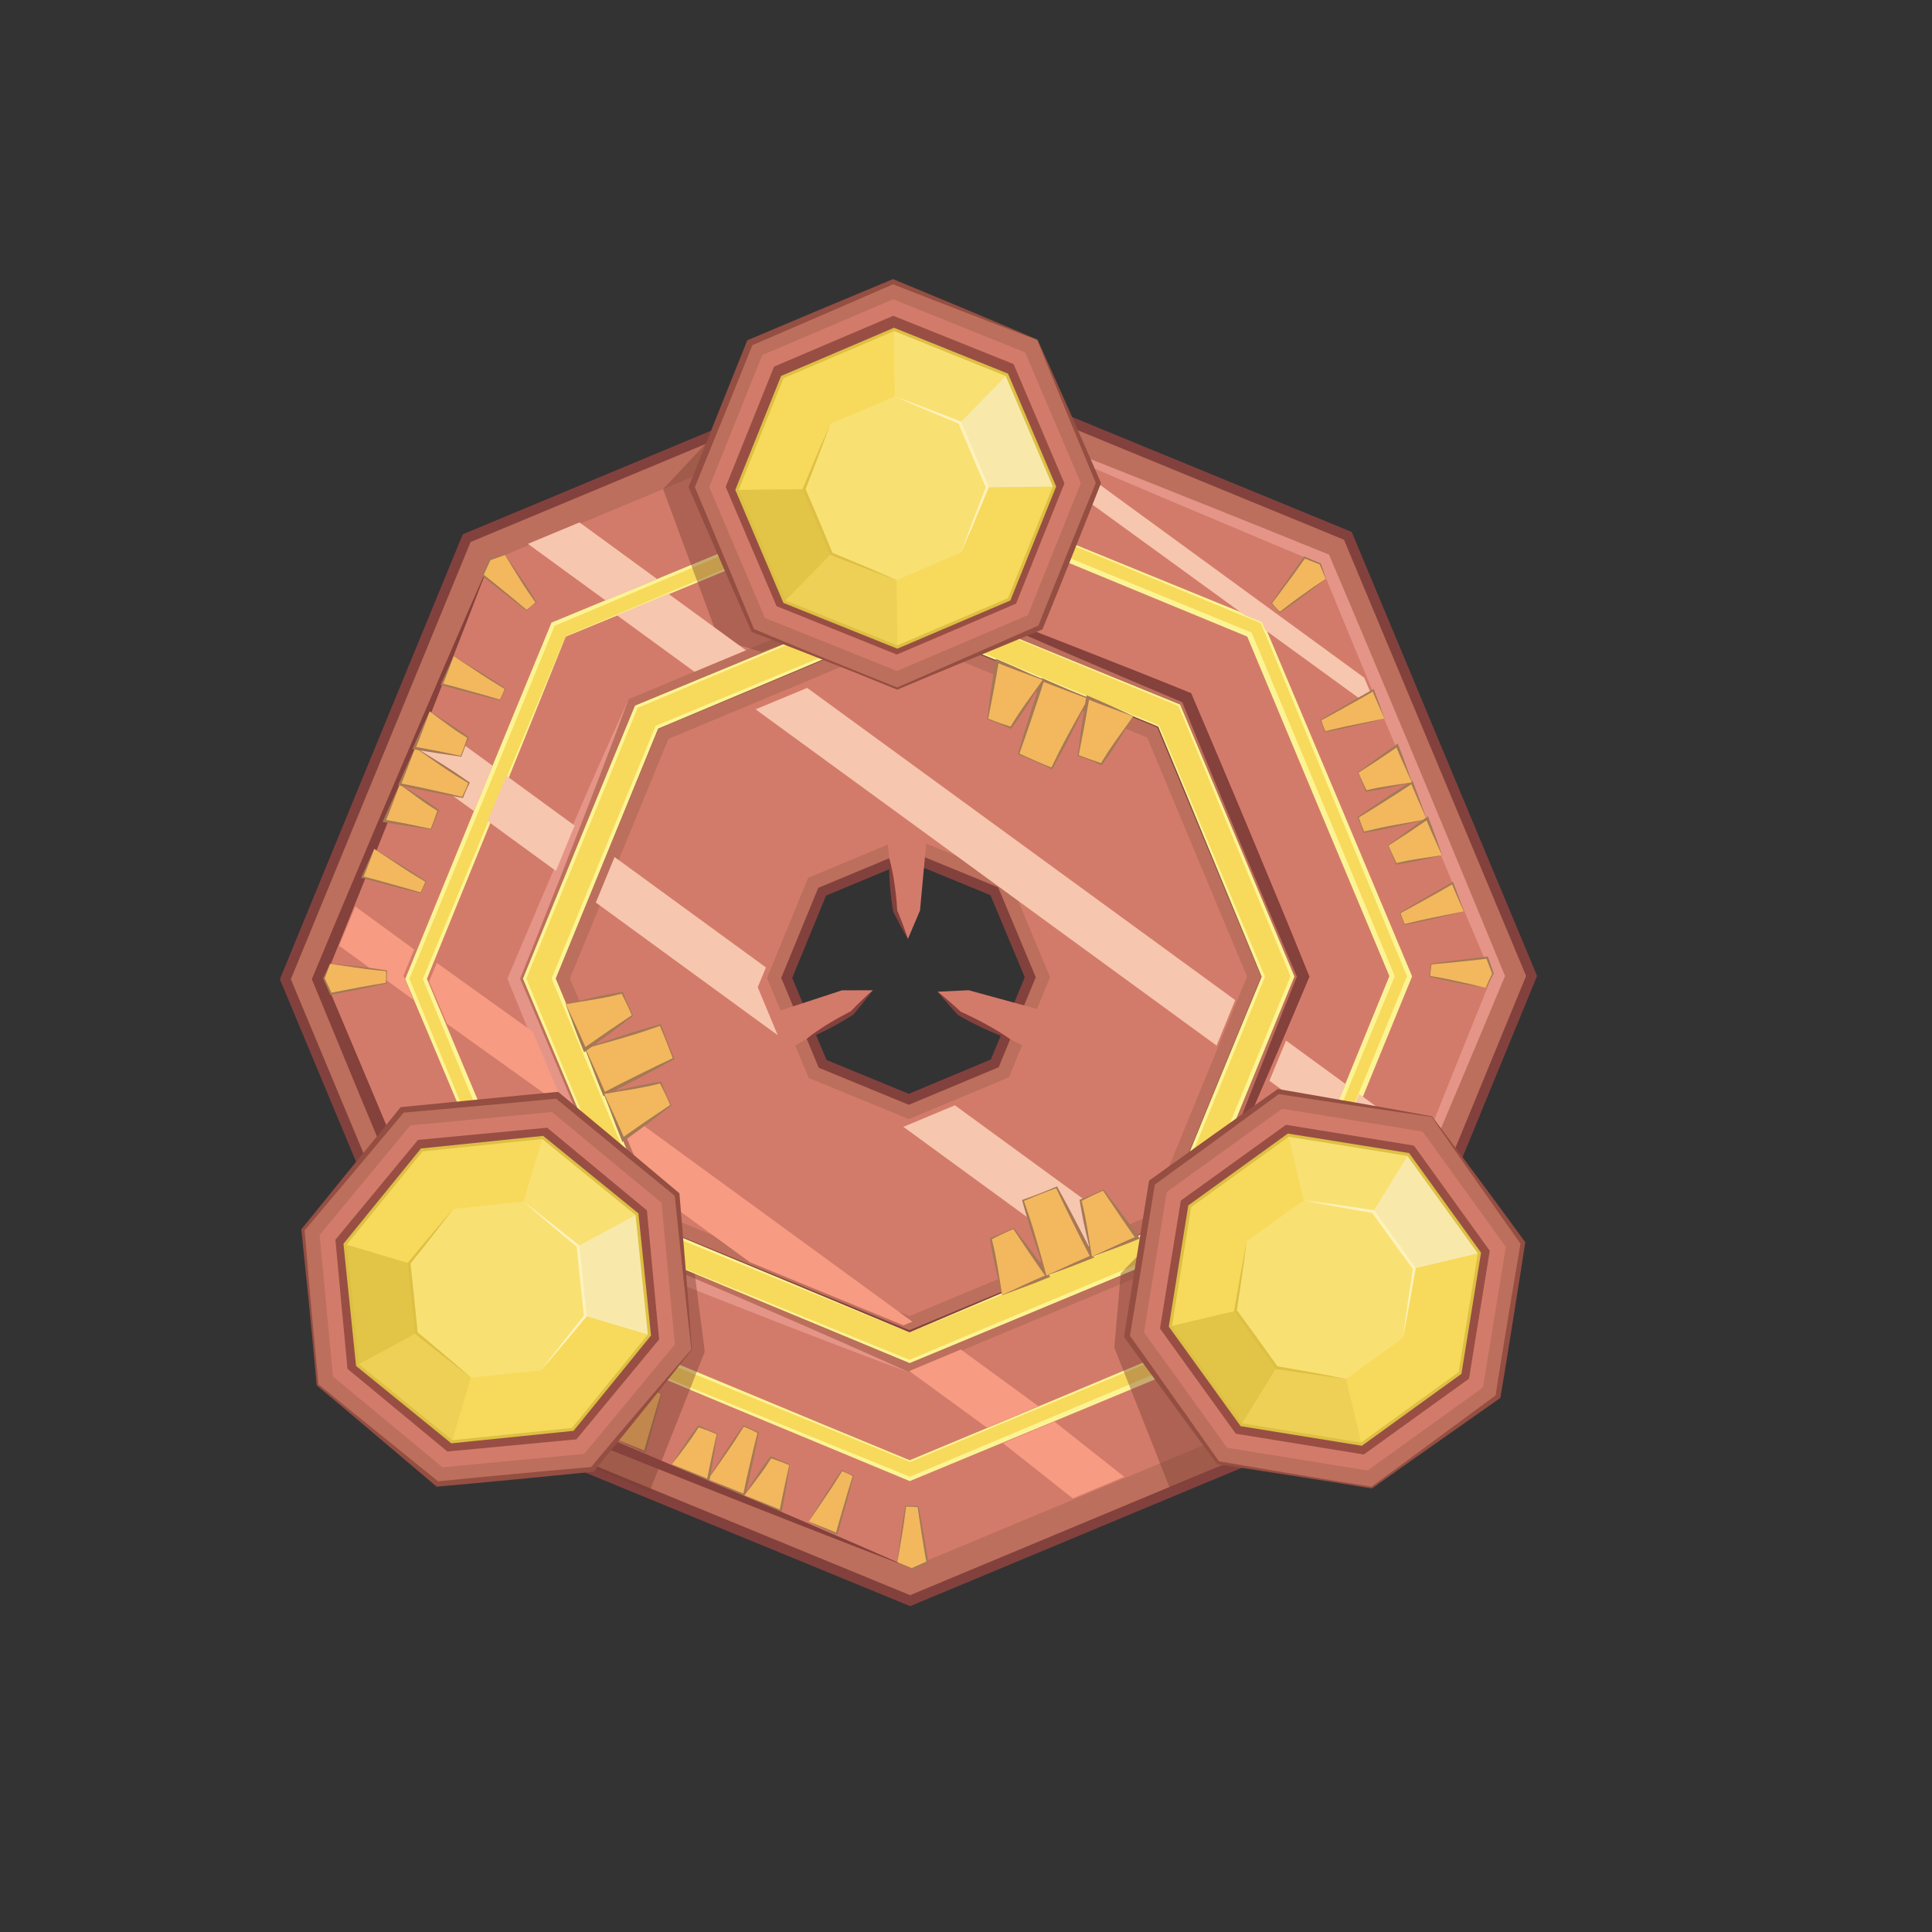 <svg xmlns="http://www.w3.org/2000/svg" xml:space="preserve" id="Layer_1" x="0" y="0" style="enable-background:new 0 0 2000 2000" version="1.1" viewBox="0 0 2000 2000">
  <rect x="0" y="0" width="2000" height="2000" fill="#333333" stroke="none"/>
  <style>
    .st0{fill:#bc6f5c;stroke:#83413d;stroke-width:10.499;stroke-miterlimit:10}.st1{fill:#d37b6a}.st2{fill:#f7d95c}.st3{fill:#fcf494}.st4{fill:#e59588}.st5{fill:#f3b75e}.st6{fill:#a57955}.st7{opacity:.39;fill:#753c33}.st8{fill:#85413b}.st9{fill:#83413d}.st18{fill:#f9e073}.st19{fill:#f8e9ab}.st20{fill:#e2c547}.st21{fill:#eed057}.st22{fill:#fff2bc}.st23{fill:#ddc043}.st24{fill:none;stroke:#ddc043;stroke-width:3.15;stroke-miterlimit:10}.st42{fill:#f7c6ae}.st43{fill:#f79b82}.st57{fill:#bc6f5c}.st58{fill:#944e42}.st59{fill:#994e44}
  </style>
  <path d="M678.9 1274.9 569.6 1013l107.9-262.5 261.9-109.3L1202 749l109.3 261.9-107.9 262.5-261.9 109.3-262.6-107.8zm172.2-351.8-36.7 89.2 37.2 89 89.2 36.7 89-37.2 36.7-89.2-37.2-89-89.2-36.6-89 37.1z" class="st0"/>
  <path d="M693.4 1260.4 590 1012.9l102-248 247.5-103.3 248.1 101.9 103.3 247.5-101.9 248.1-247.5 103.3-248.1-102zm143.2-351.7L794 1012.4l43.2 103.5 103.7 42.6 103.5-43.2 42.6-103.7-43.2-103.5L940 865.5l-103.4 43.2z" class="st1"/>
  <path d="m942.2 1657-456.6-187.7-190.2-455.6 187.7-456.6L938.7 367l456.6 187.7 190.2 455.6-187.7 456.6L942.2 1657zm-265.9-379.5 265.1 109 264.5-110.4 109-265.1-110.4-264.5-265.1-109-264.5 110.4-109 265.1 110.4 264.5z" class="st0"/>
  <path d="m509.7 1445.1-180.1-431.5 177.7-432.5L938.8 401l432.5 177.7 180.1 431.5-177.7 432.5-431.5 180.1-432.5-177.7zm141-721.3-118.9 289.3 120.5 288.6 289.3 118.9 288.6-120.5 118.9-289.3-120.5-288.6-289.3-118.8-288.6 120.4z" class="st1"/>
  <path d="m574.6 1379.9-153-366.5 151-367.3 366.5-153 367.3 151 153 366.5-151 367.3-366.5 153-367.3-151zm10.8-721-145.7 354.4L587.4 1367l354.4 145.7 353.6-147.6 145.7-354.4L1293.5 657 939.1 511.3 585.4 658.9z" class="st2"/>
  <path d="m574.4 1380.1-38.7-91.2-38.7-91.4-77.2-183.2-.3-.8.3-.8L495 828.9l37.7-91.8 37.9-91.8.3-.8.8-.3 183.5-75.8 91.8-37.9 91.7-38 .3-.1.3.1 91.8 37.8 91.9 37.6 91.9 37.5 91.9 37.5.5.2.2.6 77.1 183 76.8 183.1.4.9-.4 1-75.2 183.8-75.4 183.7-.4 1.1-1.1.4-183.3 76.2-183.4 76-.8.3-.8-.3-183.6-76.3-183-76.5zm.4-.4 184.2 74.6 183.7 74.7h-1.6l183-76.9 183.1-76.7-1.5 1.5 75.5-183.6 75.7-183.6v1.9l-76.1-183.4-75.8-183.6.8.8-91.7-38-91.7-37.9-91.8-37.8-91.8-37.7h.7L848 532.5 756.3 571l-183 77.2 1.2-1.2-37.5 91.8-37.8 91.8-75.7 183.5v-1.6l75.8 183.2 37.8 91.8 37.7 92.2z" class="st3"/>
  <path d="m585.6 659.1-35.9 89-36 88.8-72.1 177.2v-1.6l74.1 176.7 36.9 88.4 36.8 88.5-1.2-1.2 176.9 73.5 88.5 36.8 88.5 36.6h-.7l88.4-36.9 88.4-37 88.3-37.1 88.3-37.2-.8.8 72.2-177.5 72.5-177.4v1.9l-74.1-176.7-73.9-176.8 1.5 1.5-177.1-73.1-177-73.3h1.6l-176.9 73-177.2 73.1zm-.3-.4L761.5 584l176.8-74.6.8-.3.8.3 177.4 72.4 177.3 72.6 1.1.4.4 1.1 73.8 176.8 73.6 176.9.4.9-.4.9-73.2 177.1-73.4 177-.2.6-.5.2-88.5 36.6-88.5 36.7-88.4 36.8-88.4 36.9-.3.1-.3-.1-88.7-36.2-88.8-36.1-177.7-72-.8-.3-.4-.8-37-88.3-36.9-88.4-73.5-176.9-.3-.8.3-.8 73.6-177.2 36.9-88.4 36.8-88.4z" class="st3"/>
  <path d="M650.7 723.8c-9 24.5-18.2 48.9-27.5 73.2l-14 36.5L595 870c-4.7 12.1-9.4 24.3-14.2 36.4l-14.4 36.4-14.4 36.4-14.6 36.3v-4.7c10.2 24 20.5 47.9 30.6 72l30.3 72.1c10 24.1 20.1 48.1 30 72.2 10 24.1 19.8 48.2 29.6 72.4l-3.3-3.3 36 15.2c12 5 24 10.2 36 15.3 24 10.2 48 20.4 71.9 30.9l35.9 15.6 35.8 15.7c23.9 10.5 47.7 21.1 71.4 31.9-24.5-9-48.9-18.2-73.2-27.5l-36.5-14-36.4-14.2c-24.3-9.4-48.5-19-72.8-28.6-12.1-4.8-24.3-9.5-36.3-14.4l-36.3-14.6-2.3-.9-1-2.4c-10.2-24-20.5-47.9-30.6-72-10.2-24-20.2-48.1-30.3-72.1l-30-72.2c-10-24.1-19.8-48.2-29.6-72.4l-1-2.4 1-2.3 15.2-36 15.3-36 15.4-36c5.1-12 10.3-23.9 15.5-35.9L603 831l15.7-35.8c10.6-23.8 21.2-47.6 32-71.4z" class="st4"/>
  <path d="m732.8 1531.4 37.1-55.2 15 7-14.4 64.7z" class="st5"/>
  <path d="M732.7 1531.4c5.6-9.1 11.5-18.4 17.6-27.8 3.1-4.7 6.1-9.4 9.3-14 3.2-4.6 6.5-9.2 9.7-13.8l.3-.5.5.2c4.9 2.6 9.9 4.9 15 7l.4.2-.1.5-3.2 16.3c-1.1 5.4-2.2 10.8-3.4 16.2-1.2 5.4-2.3 10.8-3.5 16.2-1.2 5.4-2.4 10.8-3.7 16.2l-.4 1.5-1.4-.6-9.6-4.4c-3.2-1.5-6.4-2.9-9.5-4.4l-18-8.8zm.2 0 19.4 7.7c3.2 1.2 6.3 2.5 9.4 3.8l9.3 3.8-1.8.9c1.2-5.4 2.3-10.8 3.5-16.2 1.2-5.4 2.5-10.8 3.7-16.2 1.2-5.4 2.5-10.8 3.8-16.1l4-16.1.3.6c-4.9-2.6-9.9-4.9-15.1-6.9l.8-.2c-2.9 4.7-5.8 9.3-8.8 13.9-3 4.6-6.1 9.1-9.2 13.6-6.1 9-12.5 18-19.3 27.4z" class="st6"/>
  <path d="m837.1 1575.1 34.5-52.8 11.6 5.4-17.1 60.1z" class="st5"/>
  <path d="M837 1575.2c2.7-4.3 5.4-8.7 8.1-13.2 2.7-4.4 5.6-8.9 8.4-13.4 2.8-4.5 5.7-9 8.7-13.4l9-13.2.3-.4.4.2c.9.5 1.9 1 2.8 1.5.9.5 1.9.9 2.9 1.4 2 .9 3.9 1.8 5.9 2.5l.3.1-.1.4-4 15.1c-1.3 5-2.7 10.1-4.1 15.1l-4.2 15.1c-1.4 5-2.9 10-4.3 15l-.3 1.1-1-.5-7.4-3.4c-2.4-1.1-4.9-2.3-7.3-3.4l-14.1-6.6zm.2-.1 14.9 5.9c2.5 1 4.8 2 7.2 2.9l7.2 3-1.3.6 4.2-15 4.4-15c1.5-5 2.9-10 4.4-15l4.6-14.9.2.5c-1.9-1-3.8-1.9-5.7-2.8-1-.4-1.9-.9-2.9-1.3l-3-1.2.6-.2c-2.8 4.4-5.5 8.9-8.3 13.2-2.8 4.4-5.7 8.7-8.6 13-2.9 4.3-5.8 8.7-8.8 13l-9.1 13.3z" class="st6"/>
  <path d="m638.5 1490.3 34.6-52.8 11.6 5.3-17.1 60.2z" class="st5"/>
  <path d="M638.4 1490.3c2.7-4.3 5.4-8.7 8.1-13.2 2.7-4.4 5.6-8.9 8.4-13.4 2.8-4.5 5.7-9 8.7-13.4l9-13.2.3-.4.4.2c.9.5 1.9 1 2.8 1.5.9.5 1.9.9 2.9 1.4 2 .9 3.9 1.8 5.9 2.5l.3.1-.1.4-4 15.1c-1.3 5-2.7 10.1-4.1 15.1l-4.2 15.1c-1.4 5-2.9 10-4.3 15l-.3 1.1-1-.5-7.4-3.4c-2.4-1.1-4.9-2.3-7.3-3.4l-14.1-6.6zm.2-.1 14.9 5.9c2.5 1 4.8 2 7.2 2.9l7.2 3-1.3.6 4.2-15 4.4-15c1.5-5 2.9-10 4.4-15l4.6-14.9.2.5c-1.9-1-3.8-1.9-5.7-2.8-1-.4-1.9-.9-2.9-1.3l-3-1.2.6-.2c-2.8 4.4-5.5 8.9-8.3 13.2-2.8 4.4-5.7 8.7-8.6 13-2.9 4.3-5.8 8.7-8.8 13l-9.1 13.3z" class="st6"/>
  <path d="m770.5 1547.9 27.5-39.5 19.3 7.7-9.1 48.3z" class="st5"/>
  <path d="m770.3 1547.9 6.3-9.9c2.1-3.3 4.4-6.7 6.6-10.1 2.3-3.4 4.5-6.8 6.9-10.1 2.4-3.4 4.9-6.6 7.3-9.9l.4-.5.5.2c3.2 1.4 6.3 2.8 9.5 4.2l9.6 3.9.3.1-.1.3c-.7 4-1.3 8.1-2 12.1-.6 4.1-1.3 8.1-1.9 12.1l-2.1 12.1c-.7 4-1.4 8.1-2.2 12.1l-.3 1.7-1.6-.7c-3.2-1.4-6.4-2.9-9.6-4.4l-9.5-4.5c-3.2-1.5-6.2-3-9.3-4.5l-8.8-4.2zm.3 0 9.9 3.9c3.2 1.3 6.5 2.5 9.6 3.8l9.4 3.8 9.3 3.9-1.9 1c.8-4 1.5-8 2.4-12l2.5-12c.8-4 1.7-8 2.6-12 .9-4 1.8-8 2.6-12l.3.5c-3.2-1.3-6.4-2.6-9.7-3.8-3.2-1.2-6.5-2.4-9.8-3.5l.9-.3c-2.2 3.3-4.3 6.6-6.5 9.9-2.2 3.2-4.6 6.4-6.9 9.6-2.4 3.2-4.7 6.4-7.2 9.6l-7.5 9.6z" class="st6"/>
  <path d="m695.4 1515.9 27.6-39.5 19.3 7.8-9.1 48.2z" class="st5"/>
  <path d="m695.3 1516 6.3-9.9c2.1-3.3 4.4-6.7 6.6-10.1 2.3-3.4 4.5-6.8 6.9-10.1 2.4-3.4 4.9-6.6 7.3-9.9l.4-.5.5.2c3.2 1.4 6.3 2.8 9.5 4.2l9.6 3.9.3.1-.1.3c-.7 4-1.3 8.1-2 12.1-.6 4.1-1.3 8.1-1.9 12.1l-2.1 12.1c-.7 4-1.4 8.1-2.2 12.1l-.3 1.7-1.6-.7c-3.2-1.4-6.4-2.9-9.6-4.4l-9.5-4.5c-3.2-1.5-6.2-3-9.3-4.5l-8.8-4.2zm.2-.1 9.9 3.9c3.2 1.3 6.5 2.5 9.6 3.8l9.4 3.8 9.3 3.9-1.9 1c.8-4 1.5-8 2.4-12l2.5-12c.8-4 1.7-8 2.6-12 .9-4 1.8-8 2.6-12l.3.5c-3.2-1.3-6.4-2.6-9.7-3.9-3.2-1.2-6.5-2.4-9.8-3.5l.9-.3c-2.2 3.3-4.3 6.6-6.5 9.9-2.2 3.2-4.6 6.4-6.9 9.6-2.4 3.2-4.7 6.4-7.2 9.6l-7.5 9.7z" class="st6"/>
  <path d="m613.4 1518.9 58.9 25.4 57.3-145.1L716 1294l-35-14.4z" class="st7"/>
  <path d="M1230.2 1300.1c9-24.5 18.2-48.9 27.5-73.2l14-36.5 14.2-36.4c4.7-12.1 9.4-24.3 14.2-36.4l14.4-36.4 14.4-36.3 14.6-36.3v4.7c-10.2-24-20.5-47.9-30.6-72l-30.3-72.1c-10-24.1-20.1-48.1-30-72.2-10-24.1-19.8-48.2-29.6-72.4l3.3 3.3-36-15.2c-12-5-24-10.2-36-15.3-24-10.2-48-20.4-71.9-30.9l-35.9-15.6-35.8-15.7c-23.9-10.5-47.7-21.1-71.4-31.9 24.5 9 48.9 18.2 73.2 27.5l36.5 14 36.4 14.2c24.3 9.4 48.5 19 72.8 28.6 12.1 4.8 24.3 9.5 36.3 14.4l36.3 14.6 2.3.9 1 2.4c10.2 24 20.5 47.9 30.6 72 10.2 24 20.2 48.1 30.3 72.1l30 72.2c10 24.1 19.8 48.2 29.6 72.4l1 2.4-1 2.3-15.2 36-15.3 36-15.4 36c-5.1 12-10.3 23.9-15.5 35.9l-15.6 35.9-15.7 35.8c-10.3 23.7-20.9 47.5-31.7 71.2z" class="st8"/>
  <path d="M660.2 1293.8 543 1013.1l115.6-281.3 280.7-117.2 281.3 115.6 117.2 280.7-115.6 281.3-280.7 117.2-281.3-115.6zm281.3 85.6 259.5-108.3 106.9-260.1-108.3-259.5-260.2-106.9L680 752.9 573.1 1013l108.3 259.5 260.1 106.9z" class="st2"/>
  <path d="M660.1 1293.9 600.7 1154l-59.1-140.3-.2-.6.2-.6 57.6-140.8 28.9-70.3 29-70.3.3-.6.6-.3 140.6-58.1 70.3-29 70.2-29.2.3-.1.3.1 70.3 29 70.4 28.8 70.4 28.8 70.4 28.7.4.2.2.4 59 140.2 58.9 140.2.3.7-.3.7-57.6 140.7-57.8 140.7-.3.8-.8.3-140.4 58.4-140.5 58.3-.6.2-.6-.2-140.6-58.4-140.4-58.5zm.2-.3 141.1 57.1 140.7 57.2h-1.2l140.2-58.9 140.3-58.8-1.1 1.1 57.9-140.7 58-140.6v1.4l-58.3-140.5-58.1-140.5.6.6-70.2-29.1-70.3-29.1-70.3-29-70.4-28.8h.5l-70.1 29.4-70.1 29.6-140.1 59.1.9-.9-28.8 70.4-28.9 70.3-58 140.6v-1.2l58.1 140.4 57.6 140.9z" class="st3"/>
  <path d="m941.5 1379.2 129.5-55 129.4-54.5-.8.8 53.2-130.1 26.7-65 26.8-65v1.3l-53.7-129.9-26.8-65-27-64.9.4.4-65-26.8-65-26.6-65.1-26.6-65.1-26.7h.8l-129.6 54.6-129.6 54.4 1-1-53.3 130.1-53.3 130.1v-1.6l54 129.8 53.8 129.9-.8-.8 129.6 53.9 129.9 54.2zm0 .3-130.2-52.7-130.4-53-.6-.2-.2-.6-54.5-129.6-54.3-129.7-.3-.8.3-.8 53.5-130 53.6-130 .3-.7.7-.3 129.8-53.9L939 643.6l.4-.2.4.2 64.9 26.9 65 26.9 65 26.8 65 26.7.3.1.1.3 27.2 64.8 27.3 64.8 54.7 129.5.3.6-.3.6-26.6 65.1-26.7 65-53.6 130-.2.6-.6.2-130.1 53.8-130 53.2z" class="st3"/>
  <path d="M942.1 1622.9c-36.4-13.9-72.7-28-109-42.2l-54.4-21.4-54.3-21.5-54.3-21.6-54.3-21.7-54.2-21.8-54.2-21.9-2.3-.9-1-2.4c-15.2-35.9-30.4-71.7-45.5-107.7L413.3 1232l-44.9-107.9c-14.9-36-29.7-72-44.6-108.1l-1-2.4 1-2.3 22.5-53.9 22.7-53.9c15.1-35.9 30.2-71.8 45.6-107.7l22.9-53.8 23.1-53.7c15.4-35.8 30.9-71.5 46.7-107.2-13.9 36.4-28 72.7-42.2 109l-21.3 54.4-21.6 54.5c-14.3 36.2-28.8 72.4-43.3 108.6l-21.8 54.2-21.9 54.2v-4.7c15.2 35.9 30.4 71.7 45.5 107.7l45.2 107.8 44.9 107.9c15 36 29.7 72 44.5 108.1l-3.3-3.3 53.9 22.5 53.9 22.7 53.9 22.7 53.8 22.9 53.8 22.9 53.7 23.1c35.7 15.4 71.5 30.9 107.1 46.6z" class="st8"/>
  <path d="M938.8 401.1c36.4 13.9 72.7 28 109 42.2l54.4 21.4 54.3 21.5 54.3 21.6 54.3 21.7 54.2 21.8 54.2 21.9 2.3.9 1 2.4c15.2 35.9 30.4 71.7 45.5 107.7l45.2 107.8 44.9 107.9c14.9 36 29.7 72 44.6 108.1l1 2.4-1 2.3-22.5 53.9-22.7 53.9c-15.1 35.9-30.2 71.8-45.6 107.7l-22.9 53.8-23.1 53.7c-15.4 35.8-30.9 71.5-46.7 107.2 13.9-36.4 28-72.7 42.2-109l21.3-54.4 21.5-54.3c14.3-36.2 28.8-72.4 43.3-108.6l21.8-54.2 21.9-54.2v4.7c-15.2-35.9-30.4-71.7-45.5-107.7l-45-108-44.9-107.9c-15-36-29.7-72-44.5-108.1l3.3 3.3L1315 562l-53.9-22.7-53.9-22.7-53.8-22.9-53.8-22.9-53.7-23.1c-35.7-15.4-71.5-30.9-107.1-46.6z" class="st4"/>
  <path d="m1269.7 1514.6-58.9 25.4-57.3-145 6.7-76.9 41.8-42.8zM734.2 455.4l-47.8 51 57.5 155.2 44.3 13.3 41.5-15z" class="st7"/>
  <path d="m917.7 861.2 8.9 81.5 13.3 29.2 12.5-29.4 7.5-81.3zM810.7 1089.3l71.3-40.5 21.6-23.7-32 .1-77.6 25.4zM1081.9 1046.8l-79.1-21.7-32.1 1.5 22.7 22.5 72.9 37z" class="st1"/>
  <path d="M970.7 1026.6c2.1 1.6 4.2 3.4 6.2 5.1 2 1.7 4.1 3.4 6.1 5.2l6 5.3c2 1.8 3.9 3.6 5.9 5.4l-.6-.4c8.9 4 17.6 8.3 26.2 13 4.3 2.3 8.5 4.8 12.7 7.3 4.2 2.5 8.3 5.2 12.3 8.1-4.7-1.5-9.3-3.3-13.8-5.1-4.5-1.8-9-3.8-13.4-5.9-8.8-4.1-17.5-8.6-25.9-13.4l-.4-.2-.2-.2c-1.8-1.9-3.6-3.9-5.4-5.9l-5.3-6c-1.8-2-3.5-4-5.3-6-1.7-2.2-3.4-4.2-5.1-6.3zM834.9 1075.5c3.5-2.9 7.2-5.6 10.9-8.1 3.7-2.6 7.5-5 11.4-7.4 7.7-4.7 15.6-9.1 23.7-13.2l-.5.4 5.6-5.7c1.9-1.9 3.8-3.7 5.7-5.6 1.9-1.9 3.9-3.7 5.8-5.5l6-5.4c-1.6 2.2-3.2 4.3-4.8 6.5-1.7 2.1-3.3 4.2-5 6.3-1.7 2.1-3.3 4.2-5.1 6.2l-5.1 6.2-.2.2-.4.2c-7.6 4.9-15.4 9.4-23.4 13.6-4 2.1-8 4.1-12.2 6-3.9 2-8.1 3.8-12.4 5.3zM920.8 889.6c1.3 4.3 2.2 8.7 3.1 13.1.9 4.4 1.6 8.8 2.2 13.2 1.3 8.8 2.2 17.7 2.7 26.6l-.2-.7 3 7.4c1 2.5 1.9 5 2.9 7.5s1.9 5 2.8 7.6c.9 2.5 1.8 5.1 2.6 7.6-1.4-2.3-2.7-4.6-4.1-7-1.3-2.4-2.6-4.7-3.9-7.1-1.2-2.4-2.5-4.7-3.7-7.1l-3.6-7.2-.1-.2-.1-.5c-1.4-8.8-2.5-17.6-3.2-26.5-.3-4.4-.6-8.9-.7-13.4 0-4.3 0-8.8.3-13.3z" class="st9"/>
  <path d="m605.8 1085.3 77.8-24.3 13.7 34.9-71.8 36.5z" class="st5"/>
  <path d="M605.7 1085.3c12.3-4.4 25.1-8.8 38.2-13.1 6.5-2.1 13.1-4.3 19.7-6.2 6.6-2 13.3-3.8 19.9-5.7l.7-.2.2.7c1 2.9 2.1 5.9 3.2 8.8 1.1 2.9 2.2 5.8 3.3 8.8 1.2 2.9 2.3 5.8 3.5 8.7l3.6 8.7.2.6-.6.3-17.7 9.6c-5.9 3.2-11.9 6.3-17.8 9.4-6 3.1-11.9 6.2-17.9 9.3-6 3.1-12 6.1-18 9l-1.6.8-.6-1.6-4.8-12.1c-1.6-4-3.2-8.1-4.7-12.1l-8.8-23.7zm.3.1 10.8 23.5c1.8 3.8 3.4 7.7 5.1 11.5l5 11.4-2.2-.8c6-3.1 11.9-6.2 17.9-9.2l18-9c6-3 12-5.9 18.1-8.9l18.2-8.7-.3.9c-1.1-2.9-2.1-5.9-3.3-8.8-1.1-2.9-2.2-5.8-3.4-8.7-1.2-2.9-2.3-5.8-3.5-8.7-1.2-2.9-2.4-5.8-3.6-8.6l1 .5c-6.4 2.2-12.7 4.4-19 6.5-6.3 2.1-12.8 4-19.2 5.9-12.9 3.8-26 7.5-39.6 11.2z" class="st6"/>
  <path d="m585.7 1039.5 58.5-11.7 10.6 23.5-49.5 35.3z" class="st5"/>
  <path d="m585.5 1039.4 14-3.4 7.2-1.7 7.3-1.7c4.9-1.1 9.9-2.2 14.9-3.1 5-1 10-1.8 15-2.6l.8-.1.3.7c1.6 4 3.2 8 4.9 11.9l2.6 5.9 2.7 5.8.2.4-.3.3c-4.1 3-8.1 6.1-12.1 9.2-4 3.1-8 6.2-12.1 9.2l-12.3 9-6.1 4.5-6.2 4.4-1.7 1.2-.8-2c-3.3-8.1-6.5-16.2-9.5-24.3-1.5-4-2.9-8-4.4-11.9l-4.4-11.7zm.3.1 10.9 23.5c3.5 7.7 6.9 15.2 10.1 22.8l-2.5-.7 6.2-4.4 6.2-4.3 12.5-8.7c4.2-2.9 8.4-5.7 12.6-8.5 4.2-2.8 8.5-5.6 12.6-8.5l-.2.6-2.6-5.9-2.7-5.8c-1.8-3.9-3.8-7.7-5.7-11.5l1.1.5c-4.8 1.1-9.5 2.3-14.3 3.3-4.8 1-9.6 1.8-14.4 2.7l-7.3 1.2-7.4 1.2-15.1 2.5z" class="st6"/>
  <path d="m1126.6 723.2-37.9 72.2-34.3-15 25-76.6z" class="st5"/>
  <path d="M1126.7 723.1c-5.6 11.8-11.5 24-17.7 36.3-3.1 6.1-6.2 12.3-9.5 18.3-3.3 6.1-6.7 12.1-10 18l-.4.7-.6-.3c-2.8-1.3-5.6-2.7-8.5-4-2.8-1.3-5.7-2.6-8.6-3.8-2.9-1.2-5.7-2.5-8.6-3.7l-8.7-3.6-.6-.2.2-.6 5.8-19.3c2-6.4 3.9-12.8 6-19.2 2-6.4 4-12.8 6.1-19.2 2-6.4 4.2-12.8 6.3-19.1l.6-1.6 1.6.7 11.9 5.2c4 1.7 7.9 3.5 11.8 5.2l22.9 10.2zm-.3.2-24.2-9c-4-1.5-7.9-3-11.8-4.5l-11.6-4.5 2.1-1c-2 6.4-4 12.8-6.2 19.2-2.1 6.4-4.3 12.7-6.4 19.1-2.1 6.4-4.3 12.7-6.5 19.1l-6.7 19-.4-.9c2.8 1.3 5.7 2.6 8.5 3.9 2.8 1.3 5.7 2.5 8.6 3.8 2.9 1.2 5.7 2.5 8.6 3.7 2.9 1.2 5.8 2.4 8.7 3.5l-1 .4c3-6.1 5.9-12.1 8.9-18.1 3-6 6.2-11.9 9.4-17.8 6.3-11.8 13-23.7 20-35.9z" class="st6"/>
  <path d="m1079.5 703.8-33.1 49.5-24.1-9 10.1-60z" class="st5"/>
  <path d="m1079.7 703.7-7.5 12.4-3.9 6.3-4 6.4c-2.7 4.2-5.5 8.5-8.3 12.7-2.9 4.2-5.9 8.3-8.8 12.4l-.5.6-.7-.3c-4-1.7-7.9-3.3-11.9-4.9l-6-2.3-6-2.2-.4-.1.1-.4c.8-5 1.4-10 2.1-15.1.7-5 1.3-10.1 2.1-15.1l2.3-15 1.2-7.5 1.2-7.5.3-2.1 2 .8c8 3.4 16.1 6.9 23.9 10.4 3.9 1.8 7.7 3.6 11.6 5.3l11.2 5.2zm-.3.1-24.4-8.9c-7.9-2.9-15.6-5.9-23.3-9l2.3-1.3-1.3 7.5-1.3 7.5-2.7 15c-.9 5-1.9 9.9-2.9 14.9s-2 9.9-2.9 14.9l-.3-.6 6 2.3 6 2.2c4 1.4 8.1 2.8 12.2 4.1l-1.1.4c2.6-4.2 5.1-8.3 7.8-12.4s5.5-8 8.3-12.1l4.3-6 4.4-6.1 8.9-12.4z" class="st6"/>
  <path d="m1173.2 741.4-33.1 49.6-24.1-9.1 10.1-59.9z" class="st5"/>
  <path d="m1173.4 741.4-7.5 12.4-3.9 6.3-4 6.4c-2.7 4.2-5.5 8.5-8.3 12.7-2.9 4.2-5.9 8.3-8.8 12.4l-.5.6-.7-.3c-4-1.7-7.9-3.3-11.9-4.9l-6-2.3-6-2.2-.4-.1.1-.4c.8-5 1.4-10 2.1-15.1.7-5 1.3-10.1 2.1-15.1l2.3-15 1.2-7.5 1.2-7.5.3-2.1 2 .8c8 3.4 16.1 6.9 23.9 10.4 3.9 1.8 7.7 3.6 11.6 5.3l11.2 5.2zm-.3.1-24.4-8.9c-7.9-2.9-15.6-5.9-23.3-9l2.3-1.3-1.3 7.5-1.3 7.5-2.7 15c-.9 5-1.9 9.9-2.9 14.9s-2 9.9-2.9 14.9l-.3-.6 6 2.3 6 2.2c4 1.4 8.1 2.8 12.2 4.1l-1.1.4c2.6-4.2 5.1-8.3 7.8-12.4s5.5-8 8.3-12.1l4.3-6 4.4-6.1 8.9-12.4z" class="st6"/>
  <path d="m1477 848.2-65.1 13.4-5.9-15.5 55.6-36.1z" class="st5"/>
  <path d="M1477.1 848.2c-10.3 2.5-21.1 5.1-32 7.5-5.5 1.2-11 2.4-16.5 3.5s-11.1 2-16.6 3l-.6.1-.2-.5c-1.6-5.3-3.6-10.5-5.8-15.6l-.2-.4.4-.3 13.7-9.4c4.6-3.1 9.2-6.2 13.8-9.2 4.6-3 9.2-6.1 13.8-9.1 4.6-3 9.3-6 14-9l1.3-.8.5 1.4 3.7 9.8c1.2 3.3 2.5 6.5 3.6 9.8l7.1 19.2zm-.2-.1-8.5-19.1c-1.4-3.1-2.7-6.2-4-9.3l-4-9.3 1.9.6c-4.6 3-9.2 6.1-13.9 9.1-4.6 3-9.3 5.9-14 8.9-4.7 3-9.3 5.9-14 8.8l-14.1 8.7.2-.7c1.7 5.3 3.7 10.5 5.9 15.5l-.7-.4c5.4-1.3 10.7-2.5 16-3.7 5.3-1.2 10.7-2.2 16.1-3.2 10.8-2 21.7-3.9 33.1-5.9z" class="st6"/>
  <path d="M1372.5 599.2 1325 634l-8.6-9.5 34-47.4 16.3 6.6z" class="st5"/>
  <path d="M1372.6 599.2c-3.7 3-7.6 6-11.4 8.9-3.8 3-7.8 5.9-11.8 8.9-3.9 3-7.9 5.9-12 8.8-4.1 2.9-8.1 5.7-12.2 8.5l-.4.3-.3-.3c-.7-.8-1.3-1.7-2-2.5l-2.1-2.4c-1.5-1.5-2.9-3.1-4.4-4.6l-.2-.2.2-.3 8.3-12 8.4-12c2.8-4 5.6-8 8.4-11.9 2.8-4 5.7-7.9 8.6-11.8l.5-.6.7.3 16.2 6.9.3.1.1.3 2.7 8 2.4 7.6zm-.2 0-3.3-7.7-3.1-7.5.4.4-16.4-6.4 1.2-.3c-2.8 4-5.6 7.9-8.5 11.9-2.8 4-5.7 7.9-8.6 11.8l-8.7 11.7-8.8 11.7v-.6c1.3 1.7 2.8 3.2 4.2 4.8.7.8 1.4 1.6 2.2 2.3.7.8 1.5 1.5 2.2 2.3l-.6-.1c3.9-3 7.7-6 11.6-8.9 3.9-2.9 7.8-5.8 11.8-8.6 4-2.8 7.9-5.7 12-8.5 4.1-2.7 8.2-5.5 12.4-8.3z" class="st6"/>
  <path d="m1537.8 1022.7-57.7-11.9 1.3-12.7 58-6.6 6 16.5z" class="st5"/>
  <path d="M1537.9 1022.7c-4.7-.8-9.5-1.6-14.3-2.5-4.8-.8-9.6-1.8-14.5-2.7-4.8-.9-9.7-1.9-14.6-3s-9.7-2.2-14.5-3.3l-.5-.1.1-.4c.2-1.1.3-2.1.5-3.2.1-1.1.2-2.1.4-3.2.2-2.1.4-4.2.5-6.4v-.3l.4-.1 14.5-2c4.8-.6 9.6-1.3 14.5-1.8 4.8-.6 9.7-1.2 14.5-1.8 4.8-.6 9.7-1.1 14.5-1.6l.8-.1.3.7 5.8 16.6.1.3-.2.3-4.1 7.3-4.2 7.3zm-.1-.1 3.5-7.6 3.5-7.3v.6l-6.3-16.5 1 .6c-4.8.6-9.7 1.2-14.5 1.7-4.8.6-9.7 1-14.5 1.5-4.8.5-9.7 1-14.5 1.5l-14.5 1.3.4-.4c-.3 2.1-.5 4.2-.8 6.3-.1 1.1-.2 2.1-.3 3.2-.1 1.1-.1 2.1-.2 3.2l-.4-.5c4.8.9 9.6 1.7 14.4 2.6 4.8.9 9.5 1.9 14.3 3 4.8 1 9.5 2.1 14.4 3.2 4.7 1.2 9.6 2.4 14.5 3.6z" class="st6"/>
  <path d="m928.8 1617.2 8.8-58.2 12.8.6 9.6 57.5-16.2 7z" class="st5"/>
  <path d="M928.7 1617.3c.5-4.7 1.1-9.6 1.7-14.4.6-4.8 1.3-9.7 2-14.6s1.4-9.8 2.2-14.7c.8-4.9 1.7-9.8 2.6-14.6l.1-.5h.4c1.1.1 2.1.2 3.2.3 1.1.1 2.1.1 3.2.2 2.1 0 4.3.2 6.4.1h.3l.1.4 2.7 14.3c.9 4.8 1.8 9.6 2.6 14.4.8 4.8 1.7 9.6 2.5 14.4l2.4 14.4.1.8-.7.3-16.3 6.7-.3.1-.3-.1-7.5-3.7-7.4-3.8zm.2-.1 7.7 3.1 7.5 3.1h-.6l16.1-7.1-.6 1.1c-.8-4.8-1.7-9.6-2.5-14.4-.8-4.8-1.5-9.6-2.3-14.4-.8-4.8-1.5-9.6-2.2-14.4l-2.1-14.4.4.4c-2.1-.2-4.2-.3-6.4-.4-1.1 0-2.1-.1-3.2-.1h-3.2l.5-.4c-.6 4.8-1.2 9.7-1.9 14.5-.6 4.8-1.4 9.6-2.2 14.4-.8 4.8-1.6 9.6-2.5 14.5-.7 4.6-1.6 9.5-2.5 14.5z" class="st6"/>
  <path d="m522.8 574.4 32.2 49.3-9.9 8.1-45.5-36.5 7.5-16z" class="st5"/>
  <path d="M522.9 574.3c2.8 3.9 5.5 7.9 8.3 11.9 2.8 4 5.5 8.1 8.3 12.2 2.8 4.1 5.5 8.2 8.2 12.4 2.7 4.2 5.2 8.4 7.8 12.6l.2.4-.3.2c-.9.6-1.7 1.3-2.6 1.9-.9.6-1.7 1.3-2.5 2-1.6 1.4-3.3 2.7-4.9 4.1l-.3.2-.3-.2-11.6-8.9c-3.8-3-7.7-6-11.5-9s-7.7-6-11.4-9c-3.8-3-7.6-6.1-11.3-9.2l-.6-.5.3-.7 7.7-15.9.2-.3.3-.1 8.1-2.2 7.9-1.9zm-.1.2-7.8 2.8-7.6 2.7.4-.4-7.3 16.1-.3-1.2c3.8 3 7.6 6 11.4 9.1 3.8 3 7.5 6.1 11.3 9.2 3.8 3.1 7.5 6.2 11.3 9.3l11.2 9.4h-.6c1.7-1.3 3.4-2.6 5-3.9.8-.7 1.6-1.3 2.4-2.1l2.4-2.1-.1.6c-2.8-4-5.5-8-8.3-12-2.7-4-5.3-8.1-7.9-12.2-2.6-4.1-5.2-8.2-7.8-12.5-2.5-4.2-5.1-8.5-7.7-12.8z" class="st6"/>
  <path d="m1515.4 943.6-61.6 13.4-4.5-11.9 54.3-30.9z" class="st5"/>
  <path d="M1515.5 943.6c-4.9 1.2-10 2.5-15 3.7-5.1 1.2-10.2 2.4-15.4 3.6-5.2 1.2-10.3 2.4-15.6 3.5-5.2 1.1-10.5 2.1-15.6 3.1l-.4.1-.1-.4c-.3-1-.6-2-1-3-.3-1-.7-2-1.1-3-.8-2-1.5-4-2.4-5.9l-.1-.3.3-.2 13.4-8c4.5-2.6 9-5.3 13.5-7.9l13.5-7.8c4.5-2.6 9.1-5.1 13.6-7.7l1-.6.4 1 2.9 7.6c.9 2.5 1.9 5 2.8 7.5l5.3 14.7zm-.2-.1-6.5-14.7c-1.1-2.4-2.1-4.8-3.1-7.2l-3-7.1 1.4.5-13.5 7.8-13.6 7.6c-4.5 2.5-9.1 5.1-13.7 7.6l-13.7 7.5.2-.5c.6 2 1.4 4 2.1 6l1.2 3c.4 1 .8 2 1.3 2.9l-.6-.3c5.1-1.2 10.1-2.5 15.2-3.6 5-1.2 10.1-2.2 15.3-3.3 5.1-1.1 10.2-2.1 15.4-3.1l15.6-3.1z" class="st6"/>
  <path d="m1461.7 810-47.3 8.8-8.4-19 40.3-28z" class="st5"/>
  <path d="m1461.8 810.1-11.4 2.6c-3.9.9-7.8 1.7-11.8 2.6l-12 2.4c-4 .7-8.1 1.3-12.1 1.9l-.6.1-.2-.5c-1.3-3.2-2.5-6.5-3.9-9.7-1.3-3.2-2.7-6.4-4.2-9.5l-.1-.3.3-.2c3.3-2.4 6.6-4.8 9.9-7.3 3.3-2.5 6.6-4.9 9.9-7.3l10-7.2c3.3-2.4 6.7-4.7 10-7.1l1.4-1 .6 1.6c1.3 3.3 2.6 6.6 3.8 9.9l3.6 9.8c1.2 3.3 2.3 6.5 3.5 9.7l3.3 9.5zm-.2-.1-4.4-9.7c-1.4-3.2-2.9-6.3-4.2-9.4l-4.1-9.3-3.9-9.3 2 .6c-3.4 2.3-6.7 4.7-10.1 6.9l-10.2 6.9c-3.4 2.3-6.8 4.5-10.3 6.7-3.4 2.2-6.9 4.4-10.3 6.7l.1-.5c1.4 3.2 2.7 6.4 4.2 9.5 1.4 3.2 3 6.3 4.5 9.4l-.8-.4c3.9-.9 7.7-1.8 11.5-2.5 3.9-.7 7.7-1.4 11.6-2 3.9-.6 7.9-1.2 11.9-1.8l12.5-1.8z" class="st6"/>
  <path d="m1492.8 885.4-47.3 8.9-8.4-19.1 40.4-28z" class="st5"/>
  <path d="m1493 885.5-11.4 2.6c-3.9.9-7.8 1.7-11.8 2.6l-12 2.4c-4 .7-8.1 1.3-12.1 1.9l-.6.1-.2-.5c-1.3-3.2-2.5-6.5-3.9-9.7-1.3-3.2-2.7-6.4-4.2-9.5l-.1-.3.3-.2c3.3-2.4 6.6-4.8 9.9-7.3 3.3-2.5 6.6-4.9 9.9-7.3l10-7.2c3.3-2.4 6.7-4.7 10-7.1l1.4-1 .6 1.6c1.3 3.3 2.6 6.6 3.8 9.9l3.6 9.8c1.2 3.3 2.3 6.5 3.5 9.7l3.3 9.5zm-.3-.1-4.4-9.7c-1.4-3.2-2.9-6.3-4.2-9.4l-4.1-9.3-3.9-9.3 2 .6c-3.4 2.3-6.7 4.7-10.1 6.9l-10.2 6.9c-3.4 2.3-6.8 4.5-10.3 6.7-3.4 2.2-6.9 4.4-10.3 6.7l.1-.5c1.4 3.2 2.7 6.4 4.2 9.5 1.4 3.2 3 6.3 4.5 9.4l-.8-.4c3.9-.9 7.7-1.8 11.5-2.5 3.9-.7 7.7-1.4 11.6-2 3.9-.6 7.9-1.2 11.9-1.8l12.5-1.8z" class="st6"/>
  <path d="m387.4 878.8 53.3 33.8-5.2 11.7-60.4-16.3z" class="st5"/>
  <path d="M387.4 878.7c4.4 2.6 8.8 5.2 13.3 8 4.5 2.7 9 5.5 13.5 8.2 4.5 2.8 9 5.6 13.5 8.5 4.5 2.9 8.9 5.9 13.3 8.8l.4.2-.2.4c-.5.9-1 1.9-1.4 2.9-.5 1-.9 1.9-1.4 2.9-.8 2-1.7 3.9-2.5 5.9l-.1.3-.4-.1-15.2-3.8c-5-1.3-10.1-2.6-15.1-3.9l-15.1-4c-5-1.3-10-2.7-15.1-4.1l-1.1-.3.5-1 3.3-7.4c1.1-2.4 2.2-4.9 3.3-7.3l6.5-14.2zm.1.2-5.7 15c-.9 2.5-1.9 4.9-2.8 7.3l-2.9 7.2-.6-1.3c5 1.3 10.1 2.6 15.1 4l15.1 4.2 15 4.2 15 4.4-.5.2c1-1.9 1.8-3.8 2.7-5.8.4-1 .9-1.9 1.3-2.9l1.2-3 .2.6c-4.5-2.7-8.9-5.4-13.3-8.1-4.4-2.7-8.8-5.6-13.1-8.4-4.4-2.9-8.7-5.7-13.1-8.7l-13.6-8.9z" class="st6"/>
  <path d="m469.7 679.2 53.2 33.8-5.2 11.7-60.3-16.3z" class="st5"/>
  <path d="M469.6 679.1c4.4 2.6 8.8 5.2 13.3 8 4.5 2.7 9 5.5 13.5 8.2 4.5 2.8 9 5.6 13.5 8.5 4.5 2.9 8.9 5.9 13.3 8.8l.4.2-.2.4c-.5.9-1 1.9-1.4 2.9-.5 1-.9 1.9-1.4 2.9-.8 2-1.7 3.9-2.5 5.9l-.1.3-.4-.1-15.2-3.8c-5-1.3-10.1-2.6-15.1-3.9l-15.1-4c-5-1.3-10.1-2.7-15.1-4.1l-1.1-.3.5-1 3.3-7.4c1.1-2.4 2.2-4.9 3.3-7.3l6.5-14.2zm.1.2-5.7 15c-.9 2.5-1.9 4.9-2.8 7.3l-2.9 7.2-.6-1.3c5 1.3 10.1 2.6 15.1 4l15.1 4.2 15 4.2 15 4.4-.5.2c1-1.9 1.8-3.8 2.7-5.8.4-1 .9-1.9 1.3-2.9l1.2-3 .2.6c-4.5-2.7-8.9-5.4-13.3-8.1-4.4-2.7-8.8-5.6-13.1-8.4-4.4-2.9-8.7-5.7-13.1-8.7l-13.6-8.9z" class="st6"/>
  <path d="m413.8 811.9 39.8 27-7.4 19.4-48.4-8.5z" class="st5"/>
  <path d="m413.8 811.7 9.9 6.1c3.4 2.1 6.8 4.3 10.2 6.5 3.4 2.2 6.8 4.5 10.2 6.8 3.4 2.3 6.7 4.8 10 7.2l.5.4-.2.5c-1.4 3.2-2.8 6.4-4 9.6-1.3 3.2-2.5 6.4-3.7 9.7l-.1.3-.3-.1c-4-.7-8.1-1.2-12.1-1.8-4.1-.6-8.1-1.2-12.2-1.8l-12.1-1.9c-4-.6-8.1-1.3-12.1-2l-1.7-.3.7-1.6c1.4-3.2 2.8-6.5 4.2-9.7l4.3-9.5c1.4-3.2 2.9-6.2 4.4-9.3l4.1-9.1zm0 .3-3.7 9.9c-1.2 3.2-2.4 6.5-3.6 9.7l-3.6 9.5c-1.2 3.1-2.5 6.2-3.8 9.3l-1-1.9c4 .7 8.1 1.4 12.1 2.2l12.1 2.3c4 .8 8 1.6 12 2.5 4 .8 8 1.7 12 2.5l-.5.3c1.3-3.2 2.5-6.5 3.7-9.7 1.2-3.3 2.3-6.5 3.4-9.8l.3.9c-3.4-2.1-6.7-4.2-10-6.4s-6.5-4.5-9.7-6.8c-3.2-2.3-6.5-4.7-9.7-7.1l-10-7.4z" class="st6"/>
  <path d="m1037.4 1340.7-11.7-58.5 23.5-10.6 35.2 49.5z" class="st5"/>
  <path d="m1037.3 1340.9-3.4-14-1.7-7.2-1.7-7.3c-1.1-4.9-2.2-9.9-3.1-14.9-1-5-1.7-10-2.6-15l-.1-.8.7-.3c4-1.6 8-3.2 11.9-4.9l5.9-2.6 5.8-2.7.4-.2.3.3c3 4.1 6.1 8.1 9.2 12.1 3.1 4 6.2 8 9.2 12.1l9 12.3 4.5 6.1 4.4 6.2 1.2 1.7-2 .8c-8.1 3.3-16.2 6.5-24.3 9.5-4 1.5-8 2.9-11.9 4.4l-11.7 4.4zm.1-.3 23.5-10.9c7.7-3.5 15.2-6.9 22.8-10.1l-.7 2.5-4.4-6.2-4.3-6.2-8.6-12.5c-2.9-4.2-5.7-8.4-8.5-12.6-2.8-4.2-5.6-8.5-8.5-12.6l.6.2-5.9 2.6-5.8 2.7c-3.9 1.8-7.7 3.8-11.5 5.7l.5-1.1c1.1 4.8 2.3 9.5 3.3 14.3 1 4.8 1.8 9.6 2.7 14.4l1.2 7.3 1.2 7.4 2.4 15.1z" class="st6"/>
  <path d="m798.4 1055.6 6.7 16-17.2-12.5-171.1-124.8 19.4-47.1 156.7 114.3-8.5 20.5 14 33.6zM1166.5 1274.1l-53.4 22.2-177.9-129.8 53.3-22.3zM680.2 599.4l-53.3 22.2-80.4-58.6 53.4-22.2zM772.2 673.2l-53.3 22.2-80.4-58.6 53.3-22.2zM835.6 712.1l443.1 323.2-19.3 47.1-220-160.5-10.8-7.9-246.4-179.7zM1427.4 737.7l-117.7-85.5-3.4-8.1-18-7.4L1129 521l5.2-11.7-6.1-15.1 284.2 207.4z" class="st42"/>
  <path d="m428.8 982.9-11.1 27.1 10.5 25.2-77.1-56.2 16.7-40.6zM585.3 1147.6l-122.5-87.7-18.6-43.9 8-19.2 99.2 71.1zM944.5 1368.2l-9.2 3.8-158.9-65.3-106.2-77.4-36.7-88zM1075 1455.7l-53.3 22.2-80.4-58.6 53.3-22.3zM1163.8 1528.8l-53.3 22.3-72.3-57.2 53.3-22.3z" class="st43"/>
  <path d="m510.1 792.8-19.3 47-66.7-48.4 19.3-47.1zM594.8 854.6l-19.3 47-70.7-51.6 19.3-47zM1393.1 1122.3l-17.1 41.6-61.9-45.1 17.2-41.6zM1468.8 1177.6l-17.1 41.6-61.8-45.1 17.1-41.6z" class="st42"/>
  <path d="m341.7 997.6 58.4 7.5-.2 12.7-57.3 11-7.3-16z" class="st5"/>
  <path d="M341.7 997.5c4.8.4 9.6.9 14.4 1.4 4.9.5 9.8 1 14.7 1.6 4.9.6 9.8 1.1 14.7 1.8 4.9.7 9.8 1.5 14.7 2.2l.5.1v.4c-.1 1.1-.2 2.1-.2 3.2-.1 1.1-.1 2.1-.1 3.2 0 2.1-.1 4.3 0 6.4v.3l-.4.1-14.3 3.1c-4.8 1-9.5 2-14.3 2.9-4.8 1-9.5 1.9-14.3 2.9-4.8.9-9.6 1.8-14.3 2.7l-.8.1-.3-.7-7.1-16.1-.1-.3.1-.3 3.6-7.6 3.5-7.4zm.1.2-2.9 7.8-2.9 7.6v-.6l7.5 15.9-1.1-.6c4.8-1 9.5-1.9 14.3-2.8 4.8-.9 9.6-1.8 14.3-2.7 4.8-.9 9.6-1.7 14.4-2.6l14.4-2.4-.4.4c.2-2.1.2-4.3.3-6.4v-3.2c0-1.1 0-2.1-.1-3.2l.4.5c-4.9-.5-9.7-1-14.5-1.5-4.8-.5-9.6-1.2-14.5-1.9-4.8-.7-9.7-1.3-14.6-2.1-4.7-.6-9.7-1.4-14.6-2.2z" class="st6"/>
  <path d="m716 1397-102.8 124.2-160.4 15.1-124.2-102.8-15.1-160.5 102.8-124.1 160.4-15.1 124.2 102.7z" class="st57"/>
  <path d="M716.3 1397.1c-8.3 10.5-16.6 20.9-25 31.4l-25.2 31.4-25.4 31.4-25.6 31.4-.6.8-1 .1-40.1 4-40.1 3.9c-13.4 1.3-26.7 2.6-40.1 3.8-13.4 1.3-26.8 2.4-40.1 3.6l-1.1.1-.8-.7-61.5-52.1-30.7-26-30.9-25.9-.3-.3v-.4l-3.7-40.1-3.9-40.1-2-20-2.1-20-4.1-40.1-.1-.7.5-.6 25.4-31.3 12.7-15.7 12.7-15.6 25.5-31.2L414 1147l.8-.9 1.2-.1 80.2-7.9 40.1-3.9 40.1-3.8 1.4-.1 1.1.9 61.9 51.6 61.7 51.8.8.7.1 1c2.3 26.9 4.5 53.8 6.7 80.6l3.2 40.2 3 40zm-.6-.2-4.5-40.2-4.4-40.1c-2.8-26.7-5.7-53.3-8.4-79.8l.9 1.7-62.4-50.9-62.3-51.2 2.5.8-40.1 3.8-40.1 3.7-80.3 7.2 2-1.1-25.8 30.9-25.9 30.9-13 15.4-13 15.4-26 30.8.4-1.3 3.4 40.1 1.7 20.1 1.8 20.1 3.7 40.1 3.8 40.1-.4-.7 31.2 25.5 31.3 25.3 62.6 50.7-1.9-.6c13.4-1.3 26.7-2.7 40.1-4 13.4-1.3 26.7-2.6 40.1-3.8l40.1-3.7 40.1-3.5-1.7.9 25.8-30.7 26-30.6 26.2-30.7c8.9-10.1 17.6-20.3 26.5-30.6z" class="st58"/>
  <path d="m344.7 1425-13.8-146.6 93.9-113.4 146.6-13.8 113.4 93.9 13.8 146.6-93.9 113.4-146.6 13.8z" class="st1"/>
  <path d="m359.7 1417-12.5-133.6 85.5-103.4 133.7-12.6 103.3 85.6 12.6 133.6-85.6 103.4-133.6 12.6z" class="st59"/>
  <path d="m659.4 1256.9 12.9 125.1-79.4 97.7-125.2 12.8-97.6-79.3-12.9-125.2 79.4-97.6 125.2-12.9z" class="st2"/>
  <path d="m431.1 1380.2-7.5-72.4 46-56.4 72.3-7.5 56.5 45.9 7.4 72.4-45.9 56.5-72.4 7.4z" class="st18"/>
  <path d="m598.4 1289.8 61-32.9 12.9 125.1-66.5-19.8z" class="st19"/>
  <path d="m357.2 1288 66.4 19.8 7.5 72.4-61 33z" class="st20"/>
  <path d="m487.5 1426.1-56.4-45.9-61 33 97.6 79.3z" class="st21"/>
  <path d="m561.8 1177.5-19.9 66.4 56.5 45.9 61-32.9z" class="st18"/>
  <path d="M541.9 1243.9c4.9 3.6 9.6 7.4 14.4 11.1 4.8 3.7 9.6 7.4 14.4 11.2l14.3 11.3 14.2 11.3.4.4.1.6 2 18.1 1.9 18.1c1.2 12.1 2.5 24.1 3.6 36.2l.1.6-.4.4c-7.7 9.4-15.5 18.7-23.3 27.9-3.9 4.6-7.8 9.3-11.8 13.9-3.9 4.6-7.9 9.2-11.9 13.8 3.6-4.9 7.4-9.6 11.1-14.4 3.7-4.8 7.4-9.6 11.2-14.4 7.5-9.5 15-19.1 22.6-28.5l-.3 1c-1.4-12-2.6-24.1-3.9-36.2l-1.8-18.1-1.8-18.2.5 1-14-11.6-13.9-11.7c-4.6-3.9-9.3-7.8-13.9-11.8l-13.8-12z" class="st22"/>
  <path d="M487.5 1426.1c-4.9-3.6-9.6-7.4-14.4-11.1-4.8-3.7-9.6-7.4-14.4-11.2l-14.3-11.3-14.2-11.3-.4-.4-.1-.6-2-18.1-1.9-18.1c-1.2-12.1-2.5-24.1-3.6-36.2l-.1-.6.4-.4c7.7-9.4 15.5-18.7 23.3-27.9 3.9-4.6 7.8-9.3 11.8-13.9 3.9-4.6 7.9-9.2 11.9-13.8-3.6 4.9-7.4 9.6-11.1 14.4-3.7 4.8-7.4 9.6-11.2 14.4-7.5 9.5-15 19.1-22.6 28.5l.3-1c1.4 12 2.6 24.1 3.9 36.2l1.8 18.1 1.8 18.1-.5-1 14 11.6 13.9 11.7c4.6 3.9 9.3 7.8 13.9 11.8 4.7 4.2 9.3 8.1 13.8 12.1z" class="st23"/>
  <path d="m659.4 1256.9 12.9 125.1-79.4 97.7-125.2 12.8-97.6-79.3-12.9-125.2 79.4-97.6 125.2-12.9z" class="st24"/>
  <path d="m1073.9 351.8 63.2 148.2-60.1 149.6-148.3 63.2-149.5-60.1L716 504.4l60.1-149.5 148.3-63.3z" class="st57"/>
  <path d="M1074.1 351.6c5.5 12.1 10.9 24.4 16.4 36.6l16.4 36.8 16.3 37 16.2 37.1.4.9-.4 1-14.8 37.5-14.9 37.4c-5 12.5-10 24.9-15 37.4s-10.1 24.9-15.2 37.3l-.4 1-1 .4-74.5 30.8-37.2 15.4-37.2 15.6-.4.2-.4-.2-37.4-15.2-37.4-14.9-18.7-7.4-18.8-7.3-37.5-14.7-.6-.3-.3-.7-16.2-36.9-8.1-18.4-8-18.5-16.1-37-16-37-.5-1.1.5-1.2 29.8-74.9 15-37.4 15-37.4.5-1.3 1.3-.5 74.2-31.3 74.4-31.1 1-.4.9.4c25 10.3 49.9 20.7 74.7 31l37.1 15.6 36.9 15.7zm-.4.4-37.8-14.5-37.6-14.5c-25-9.7-50-19.3-74.8-29.1h1.9L851.5 326l-74 31.9 1.8-1.8-15 37.4-15.1 37.4-30.4 74.6v-2.3l15.6 37.1 15.5 37.2 7.8 18.6 7.7 18.6 15.4 37.2-.9-.9 37.2 15.4 18.6 7.7 18.7 7.6 37.3 15.1 37.4 15h-.8l37-16.1 36.9-16.2 73.8-32.4-1.4 1.4c4.9-12.5 9.8-25 14.9-37.5 5-12.5 10-24.9 15-37.4l15.1-37.3 15.2-37.3v1.9l-15.4-37-15.3-37.1-15.2-37.3c-5.1-12.4-10.2-24.9-15.2-37.5z" class="st58"/>
  <path d="m791.9 639.7-57.7-135.5 54.9-136.6 135.5-57.8 136.6 55 57.7 135.4-54.9 136.6-135.4 57.8z" class="st1"/>
  <path d="M803.9 627.5 751.2 504l50.1-124.5 123.4-52.6 124.6 50 52.6 123.5-50.1 124.5-123.4 52.7z" class="st59"/>
  <path d="m1042.3 388 49.3 115.7-46.9 116.7-115.8 49.4-116.7-46.9-49.3-115.8 46.9-116.7L925.5 341z" class="st2"/>
  <path d="m860.7 573.3-28.5-66.9 27.1-67.5 66.9-28.5 67.6 27.1 28.5 66.9-27.2 67.5-66.9 28.6z" class="st18"/>
  <path d="m993.8 437.5 48.5-49.5 49.3 115.7-69.3.7z" class="st19"/>
  <path d="m762.9 507.1 69.3-.7 28.5 66.9-48.5 49.6z" class="st20"/>
  <path d="m928.2 600.5-67.5-27.2-48.5 49.6 116.7 46.9z" class="st21"/>
  <path d="m925.5 341 .7 69.4 67.6 27.1 48.5-49.5z" class="st18"/>
  <path d="M926.2 410.4c5.7 2 11.4 4.2 17.1 6.3 5.7 2.1 11.4 4.2 17 6.4l17 6.5 16.9 6.6.5.2.2.5 7.2 16.7 7.2 16.7c4.7 11.2 9.5 22.3 14.1 33.5l.2.6-.2.5c-4.6 11.2-9.3 22.4-14 33.6-2.4 5.6-4.7 11.2-7.2 16.7-2.4 5.6-4.8 11.1-7.3 16.7 2-5.7 4.2-11.4 6.3-17.1 2.1-5.7 4.2-11.4 6.4-17 4.3-11.3 8.7-22.6 13.1-33.9v1.1c-4.9-11.1-9.6-22.3-14.4-33.4l-7.1-16.8-7-16.8.8.8-16.8-7-16.8-7c-5.6-2.4-11.2-4.8-16.7-7.2-5.3-2.4-10.9-4.8-16.5-7.2z" class="st22"/>
  <path d="M928.2 600.5c-5.7-2-11.4-4.2-17.1-6.3-5.7-2.1-11.4-4.2-17-6.4l-17-6.5-16.9-6.6-.5-.2-.2-.5-7.2-16.7-7.2-16.7c-4.7-11.2-9.5-22.3-14.1-33.5l-.2-.6.2-.5c4.6-11.2 9.3-22.4 14-33.6 2.4-5.6 4.7-11.2 7.2-16.7 2.4-5.6 4.8-11.1 7.3-16.7-2 5.7-4.2 11.4-6.3 17.1-2.1 5.7-4.2 11.4-6.4 17-4.3 11.3-8.7 22.6-13.1 33.9v-1.1c4.9 11.1 9.6 22.3 14.4 33.4L855 556l7 16.8-.8-.8 16.8 7 16.8 7c5.6 2.4 11.2 4.8 16.7 7.2 5.6 2.4 11.2 4.8 16.7 7.3z" class="st23"/>
  <path d="m1042.3 388 49.3 115.7-46.9 116.7-115.8 49.4-116.7-46.9-49.3-115.8 46.9-116.7L925.5 341z" class="st24"/>
  <path d="m1482.2 1155.9 94.3 130.8-25.9 159-130.7 94.3-159.1-25.9-94.2-130.7 25.8-159.1 130.8-94.2z" class="st57"/>
  <path d="M1482.4 1155.6c8 10.6 16 21.4 24 32.1l24.1 32.3 24 32.5 23.9 32.7.6.8-.2 1-6.2 39.8-6.3 39.8c-2.1 13.3-4.3 26.5-6.4 39.8-2.1 13.3-4.4 26.5-6.6 39.7l-.2 1.1-.9.6-65.9 46.4-33 23.2-32.8 23.3-.3.2-.4-.1-39.8-6.5-39.8-6.3-19.9-3.1-19.9-3.1-39.8-6.1-.7-.1-.4-.6-23.9-32.4-11.9-16.2-11.9-16.3-23.8-32.5-23.7-32.6-.7-1 .2-1.2 12.6-79.6 6.4-39.8 6.5-39.8.2-1.4 1.1-.8 65.6-46.9 65.7-46.6.9-.6 1 .2c26.6 4.5 53.2 9.3 79.7 13.9l39.7 7 39.2 7.2zm-.3.6-40.1-5.8-39.9-5.9c-26.5-4-53-7.9-79.4-12l1.8-.4-65 47.6-65.2 47.4 1.4-2.2-6.5 39.8-6.5 39.8-13.2 79.5-.5-2.2 23.4 32.8 23.3 32.9 11.7 16.4 11.6 16.5 23.2 32.9-1.1-.7 39.7 6.8 19.9 3.4 19.9 3.3 39.8 6.6 39.8 6.4-.8.2 32.5-23.8 32.4-23.9 64.9-47.8-1.1 1.7c2.1-13.3 4.1-26.5 6.3-39.8 2.1-13.3 4.3-26.5 6.5-39.8l6.6-39.8 6.7-39.7.4 1.8-23.2-32.7-23.1-32.9-23.1-33.1c-7.7-11.1-15.5-22.2-23.1-33.3z" class="st58"/>
  <path d="m1270.3 1498.7-86-119.5 23.6-145.3 119.4-86.1 145.4 23.6 86.1 119.4-23.6 145.4-119.5 86.1z" class="st1"/>
  <path d="m1279.3 1484.2-78.5-108.9 21.6-132.5 108.8-78.4 132.5 21.5 78.5 108.9-21.5 132.4-108.9 78.5z" class="st59"/>
  <path d="m1457.8 1195.1 73.7 102-20.1 124.2-102 73.7-124.2-20.1-73.6-102 20-124.2 102-73.6z" class="st2"/>
  <path d="M1321.6 1415.9 1279 1357l11.6-71.9 59-42.6 71.8 11.6 42.6 59-11.6 71.8-59 42.6z" class="st18"/>
  <path d="m1421.4 1254.1 36.4-59 73.7 102-67.5 16z" class="st19"/>
  <path d="m1211.6 1372.9 67.4-15.9 42.6 58.9-36.4 59z" class="st20"/>
  <path d="m1393.4 1427.5-71.8-11.6-36.4 59 124.2 20.1z" class="st21"/>
  <path d="m1333.6 1175.1 16 67.4 71.8 11.6 36.4-59z" class="st18"/>
  <path d="M1349.6 1242.5c6 .7 12 1.6 18 2.4 6 .8 12 1.6 18 2.5l18 2.6 18 2.7.6.1.4.5 10.7 14.7 10.7 14.7c7.1 9.9 14.2 19.7 21.2 29.6l.3.5-.1.6c-2 12-4.1 23.9-6.3 35.8-1.1 6-2.2 11.9-3.3 17.9-1.1 6-2.2 11.9-3.4 17.9.7-6 1.6-12 2.4-18 .8-6 1.6-12 2.5-18 1.7-12 3.5-24 5.3-36l.2 1.1c-7.2-9.8-14.3-19.6-21.4-29.4l-10.6-14.8-10.6-14.8.9.6-17.9-3.1-17.9-3.2c-6-1.1-11.9-2.2-17.9-3.3-5.9-1.3-11.9-2.4-17.8-3.6z" class="st22"/>
  <path d="M1393.4 1427.5c-6-.7-12-1.6-18-2.4-6-.8-12-1.6-18-2.5l-18-2.6-18-2.7-.6-.1-.4-.5-10.7-14.7-10.7-14.7c-7.1-9.9-14.2-19.7-21.2-29.6l-.3-.5.1-.6c2-12 4.1-23.9 6.3-35.8 1.1-6 2.2-11.9 3.3-17.9 1.1-6 2.2-11.9 3.4-17.9-.7 6-1.6 12-2.4 18-.8 6-1.6 12-2.5 18-1.7 12-3.5 24-5.3 36l-.2-1.1c7.2 9.8 14.3 19.6 21.4 29.4l10.6 14.8 10.6 14.8-.9-.6 17.9 3.1 17.9 3.2c6 1.1 11.9 2.2 17.9 3.3 5.9 1.3 11.9 2.4 17.8 3.6z" class="st23"/>
  <path d="m1457.8 1195.1 73.7 102-20.1 124.2-102 73.7-124.2-20.1-73.6-102 20-124.2 102-73.6z" class="st24"/>
  <path d="m625.4 1132.4 58.4-11.7 10.7 23.4-49.5 35.3z" class="st5"/>
  <path d="m625.2 1132.3 14-3.4 7.2-1.7 7.3-1.7c4.9-1.1 9.9-2.2 14.9-3.1 5-1 10-1.8 15-2.6l.8-.1.3.7c1.6 4 3.2 8 4.9 11.9l2.6 5.9 2.7 5.8.2.4-.3.3c-4.1 3-8.1 6.1-12.1 9.2-4 3.1-8 6.2-12.1 9.2l-12.3 9-6.1 4.5-6.2 4.4-1.7 1.2-.8-2c-3.3-8.1-6.5-16.2-9.5-24.3-1.5-4-2.9-8-4.4-11.9l-4.4-11.7zm.3.1 10.9 23.5c3.5 7.7 6.9 15.2 10.1 22.8l-2.5-.7 6.2-4.4 6.2-4.3 12.5-8.7c4.2-2.9 8.4-5.7 12.6-8.5 4.2-2.8 8.5-5.6 12.6-8.5l-.2.6-2.6-5.9-2.7-5.8c-1.8-3.9-3.8-7.7-5.7-11.5l1.1.5c-4.8 1.1-9.5 2.3-14.3 3.3-4.8 1-9.6 1.8-14.4 2.7l-7.3 1.2-7.4 1.2-15.1 2.5z" class="st6"/>
  <path d="m429.8 774 55.7 36.3-6.8 15.2-64.9-13.6z" class="st5"/>
  <path d="M429.8 773.8c9.1 5.5 18.6 11.2 28 17.2 4.7 3 9.5 6 14.2 9.2 4.7 3.2 9.3 6.4 13.9 9.6l.5.3-.2.5c-2.6 4.9-4.8 10-6.8 15.1l-.2.4-.5-.1-16.3-3c-5.4-1-10.9-2.1-16.3-3.2s-10.8-2.1-16.3-3.2c-5.4-1.1-10.8-2.3-16.2-3.5l-1.5-.3.6-1.4 4.3-9.6c1.4-3.2 2.8-6.4 4.3-9.5l8.5-18.5zm0 .3-7.4 19.5c-1.2 3.2-2.5 6.3-3.7 9.5l-3.7 9.4-.9-1.7 16.2 3.3c5.4 1.1 10.8 2.3 16.2 3.5l16.2 3.6 16.1 3.8-.6.3c2.5-4.9 4.8-10 6.7-15.2l.2.8c-4.7-2.9-9.4-5.7-14-8.6-4.6-2.9-9.1-6-13.7-9-9-6.2-18.1-12.6-27.6-19.2z" class="st6"/>
  <path d="m444.8 736.4 39.8 27-7.4 19.4-48.4-8.4z" class="st5"/>
  <path d="m444.7 736.3 9.9 6.1c3.4 2.1 6.8 4.3 10.2 6.5 3.4 2.2 6.8 4.5 10.2 6.8 3.4 2.3 6.7 4.8 10 7.2l.5.4-.2.5c-1.4 3.2-2.8 6.4-4 9.6-1.3 3.2-2.5 6.4-3.7 9.7l-.1.3-.3-.1c-4-.7-8.1-1.2-12.1-1.8-4.1-.6-8.1-1.2-12.2-1.8l-12.1-1.9c-4-.6-8.1-1.3-12.1-2l-1.7-.3.7-1.6c1.4-3.2 2.8-6.5 4.2-9.7l4.3-9.5c1.4-3.2 2.9-6.2 4.4-9.3l4.1-9.1zm.1.2-3.7 9.9c-1.2 3.2-2.4 6.5-3.6 9.7l-3.6 9.5c-1.2 3.1-2.5 6.2-3.8 9.3l-1-1.9c4 .7 8.1 1.4 12.1 2.2l12.1 2.3c4 .8 8 1.6 12 2.5 4 .8 8 1.7 12 2.5l-.5.3c1.3-3.2 2.5-6.5 3.7-9.7 1.2-3.3 2.3-6.5 3.4-9.8l.3.9c-3.4-2.1-6.7-4.2-10-6.4s-6.5-4.5-9.7-6.8c-3.2-2.3-6.5-4.7-9.7-7.1l-10-7.4z" class="st6"/>
  <path d="m1433.3 743.9-61.6 13.5-4.6-12 54.4-30.9z" class="st5"/>
  <path d="M1433.4 744c-4.9 1.2-10 2.5-15 3.7-5.1 1.2-10.2 2.4-15.4 3.6-5.2 1.2-10.3 2.4-15.6 3.5-5.2 1.1-10.5 2.1-15.6 3.1l-.4.1-.1-.4c-.3-1-.6-2-1-3-.3-1-.7-2-1.1-3-.8-2-1.5-4-2.4-5.9l-.1-.3.3-.2 13.4-8c4.5-2.6 9-5.3 13.5-7.9l13.5-7.8c4.5-2.6 9.1-5.1 13.6-7.7l1-.6.4 1 2.9 7.6c.9 2.5 1.9 5 2.8 7.5l5.3 14.7zm-.2-.1-6.5-14.7c-1.1-2.4-2.1-4.8-3.1-7.2l-3-7.1 1.4.5-13.5 7.8-13.6 7.6c-4.5 2.5-9.1 5.1-13.7 7.6l-13.7 7.5.2-.5c.6 2 1.4 4 2.1 6l1.2 3c.4 1 .8 2 1.3 2.9l-.6-.3c5.1-1.2 10.1-2.5 15.2-3.6 5-1.2 10.1-2.2 15.3-3.3 5.1-1.1 10.2-2.1 15.4-3.1l15.6-3.1z" class="st6"/>
  <path d="m1083.2 1320.6-24.3-77.8 34.9-13.7 36.5 71.9z" class="st5"/>
  <path d="M1083.2 1320.7c-4.4-12.3-8.8-25.1-13.1-38.2-2.1-6.5-4.3-13.1-6.2-19.7-2-6.6-3.8-13.3-5.7-19.9l-.2-.7.7-.2c2.9-1 5.9-2.1 8.8-3.2 2.9-1.1 5.8-2.2 8.8-3.3 2.9-1.2 5.8-2.3 8.7-3.5l8.7-3.6.6-.2.3.6 9.6 17.7c3.2 5.9 6.3 11.9 9.4 17.8 3.1 6 6.2 11.9 9.3 17.9 3.1 6 6 12 9 18l.8 1.6-1.6.6-12.1 4.8c-4 1.6-8.1 3.2-12.1 4.7l-23.7 8.8zm.1-.3 23.5-10.8c3.8-1.8 7.7-3.4 11.5-5.1l11.4-5-.8 2.2c-3.1-6-6.2-11.9-9.2-17.9l-9-18c-3-6-5.9-12.1-8.9-18.1l-8.7-18.2.9.3c-2.9 1.1-5.9 2.1-8.8 3.2-2.9 1.1-5.8 2.2-8.7 3.4-2.9 1.2-5.8 2.3-8.7 3.5-2.9 1.2-5.8 2.4-8.6 3.6l.5-1c2.2 6.4 4.4 12.7 6.5 19 2.1 6.3 4 12.8 5.9 19.2 3.8 13 7.5 26.1 11.2 39.7z" class="st6"/>
  <path d="m1130.3 1301.1-11.7-58.5 23.5-10.6 35.2 49.5z" class="st5"/>
  <path d="m1130.2 1301.2-3.4-14-1.7-7.2-1.7-7.3c-1.1-4.9-2.2-9.9-3.1-14.9-1-5-1.7-10-2.6-15l-.1-.8.7-.3c4-1.6 8-3.2 11.9-4.9l5.9-2.6 5.8-2.7.4-.2.3.3c3 4.1 6.1 8.1 9.2 12.1 3.1 4 6.2 8 9.2 12.1l9 12.3 4.5 6.1 4.4 6.2 1.2 1.7-2 .8c-8.1 3.3-16.2 6.5-24.3 9.5-4 1.5-8 2.9-11.9 4.4l-11.7 4.4zm.1-.3 23.5-10.9c7.7-3.5 15.2-6.9 22.8-10.1l-.7 2.5-4.4-6.2-4.3-6.2-8.6-12.5c-2.9-4.2-5.7-8.4-8.5-12.6-2.8-4.2-5.6-8.5-8.5-12.6l.6.2-5.9 2.6-5.8 2.7c-3.9 1.8-7.7 3.8-11.5 5.7l.5-1.1c1.1 4.8 2.3 9.5 3.3 14.3 1 4.8 1.8 9.6 2.7 14.4l1.2 7.3 1.2 7.4 2.4 15.1z" class="st6"/>
</svg>
